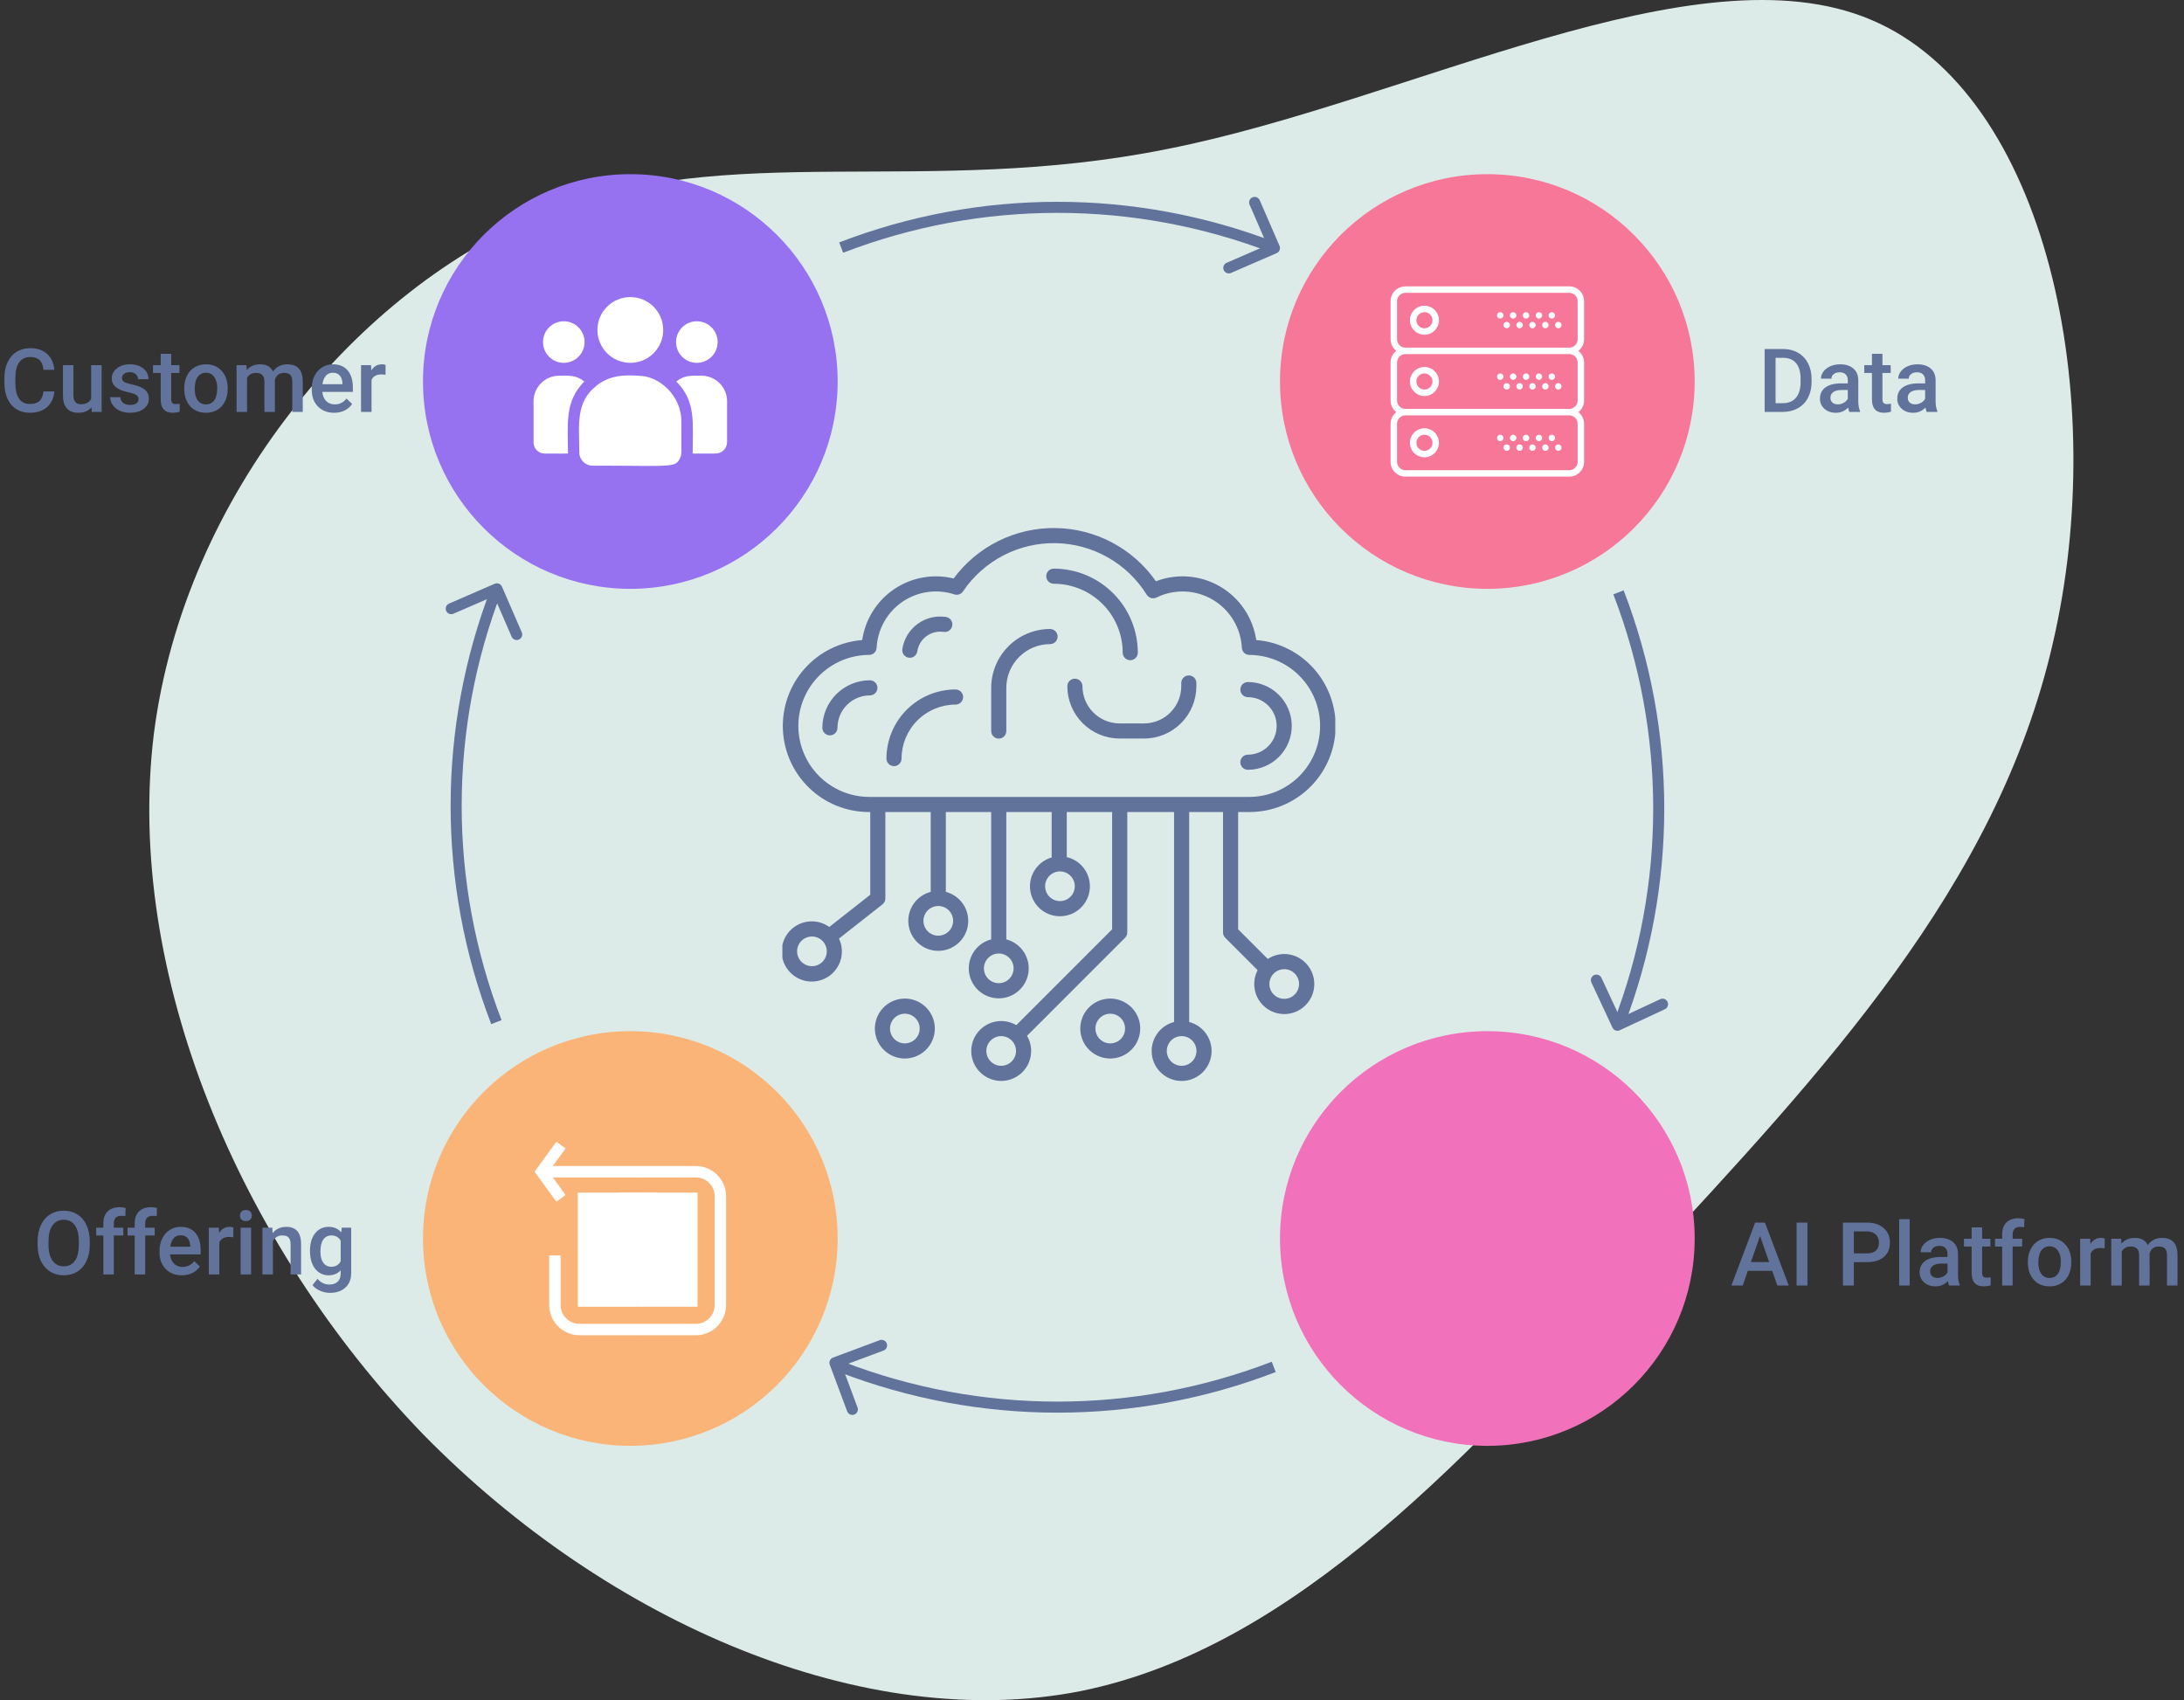 <svg width="790" height="615" viewBox="0 0 790 615" fill="none" xmlns="http://www.w3.org/2000/svg">
<rect x="0" y="0" width="790" height="615" fill="#333333" stroke="none"/>
<path d="M676.812 7.16C740.657 34.065 763.219 143.714 742.577 232.55C722.415 320.879 659.05 387.887 595.685 456.418C532.32 525.456 468.955 596.018 390.709 611.754C312.943 626.983 220.296 587.388 153.09 518.857C86.365 449.818 45.082 351.845 55.642 265.547C66.683 178.741 130.048 104.118 196.774 77.214C263.979 50.309 334.545 71.63 422.392 53.862C509.759 36.603 613.447 -19.745 676.812 7.16Z" fill="#DDEBE8"/>
<circle cx="228" cy="138" r="75" fill="#9672F0"/>
<circle cx="538" cy="138" r="75" fill="#F77798"/>
<circle cx="538" cy="448" r="75" fill="#F172BB"/>
<circle cx="228" cy="448" r="75" fill="#FAB477"/>
<path d="M585.442 214.265C604.863 264.644 604.852 320.445 585.411 370.816" stroke="#61729B" stroke-width="4"/>
<path d="M460.735 494.442C410.356 513.863 354.555 513.852 304.184 494.411" stroke="#61729B" stroke-width="4"/>
<path d="M583.253 371.699C583.72 372.7 584.91 373.133 585.911 372.666L602.225 365.059C603.226 364.592 603.659 363.402 603.192 362.401C602.725 361.4 601.535 360.967 600.534 361.434L586.033 368.195L579.271 353.695C578.805 352.693 577.615 352.26 576.614 352.727C575.613 353.194 575.179 354.384 575.646 355.385L583.253 371.699ZM583.871 368.29L583.187 370.169L586.945 371.537L587.629 369.658L583.871 368.29Z" fill="#61729B"/>
<path d="M301.321 491.078C300.286 491.464 299.761 492.616 300.147 493.651L306.439 510.515C306.825 511.55 307.977 512.076 309.012 511.69C310.047 511.304 310.572 510.152 310.186 509.117L304.593 494.127L319.584 488.534C320.619 488.148 321.145 486.996 320.759 485.961C320.373 484.926 319.221 484.4 318.186 484.786L301.321 491.078ZM304.67 491.963L302.851 491.133L301.19 494.771L303.009 495.602L304.67 491.963Z" fill="#61729B"/>
<path d="M179.558 369.735C160.137 319.356 160.148 263.555 179.589 213.184" stroke="#61729B" stroke-width="4"/>
<path d="M181.569 212.204C181.129 211.191 179.951 210.726 178.938 211.165L162.426 218.331C161.413 218.771 160.948 219.949 161.388 220.962C161.827 221.976 163.005 222.44 164.018 222.001L178.696 215.631L185.066 230.308C185.505 231.322 186.683 231.787 187.697 231.347C188.71 230.907 189.175 229.729 188.735 228.716L181.569 212.204ZM180.86 215.595L181.595 213.734L177.874 212.266L177.14 214.126L180.86 215.595Z" fill="#61729B"/>
<path d="M304.265 89.558C354.644 70.137 410.445 70.148 460.816 89.589" stroke="#61729B" stroke-width="4"/>
<path d="M461.795 91.569C462.808 91.129 463.273 89.951 462.834 88.938L455.668 72.426C455.228 71.413 454.05 70.948 453.037 71.388C452.023 71.827 451.559 73.005 451.998 74.019L458.368 88.696L443.691 95.066C442.677 95.505 442.213 96.683 442.652 97.697C443.092 98.71 444.27 99.175 445.283 98.735L461.795 91.569ZM458.404 90.86L460.265 91.595L461.733 87.874L459.873 87.14L458.404 90.86Z" fill="#61729B"/>
<path d="M515.25 110.583C512.355 110.583 510 112.939 510 115.833C510 118.728 512.355 121.083 515.25 121.083C518.144 121.083 520.5 118.728 520.5 115.833C520.5 112.939 518.144 110.583 515.25 110.583ZM515.25 118.75C513.642 118.75 512.333 117.442 512.333 115.833C512.333 114.225 513.642 112.917 515.25 112.917C516.858 112.917 518.167 114.225 518.167 115.833C518.167 117.442 516.858 118.75 515.25 118.75Z" fill="white"/>
<path d="M561.333 115.25C561.977 115.25 562.499 114.728 562.499 114.083C562.499 113.439 561.977 112.917 561.333 112.917C560.688 112.917 560.166 113.439 560.166 114.083C560.166 114.728 560.688 115.25 561.333 115.25Z" fill="white"/>
<path d="M556.667 115.25C557.311 115.25 557.833 114.728 557.833 114.083C557.833 113.439 557.311 112.917 556.667 112.917C556.022 112.917 555.5 113.439 555.5 114.083C555.5 114.728 556.022 115.25 556.667 115.25Z" fill="white"/>
<path d="M563.667 118.75C564.311 118.75 564.833 118.228 564.833 117.583C564.833 116.939 564.311 116.417 563.667 116.417C563.022 116.417 562.5 116.939 562.5 117.583C562.5 118.228 563.022 118.75 563.667 118.75Z" fill="white"/>
<path d="M559.001 118.75C559.645 118.75 560.167 118.228 560.167 117.583C560.167 116.939 559.645 116.417 559.001 116.417C558.356 116.417 557.834 116.939 557.834 117.583C557.834 118.228 558.356 118.75 559.001 118.75Z" fill="white"/>
<path d="M552.001 115.25C552.645 115.25 553.167 114.728 553.167 114.083C553.167 113.439 552.645 112.917 552.001 112.917C551.356 112.917 550.834 113.439 550.834 114.083C550.834 114.728 551.356 115.25 552.001 115.25Z" fill="white"/>
<path d="M554.333 118.75C554.977 118.75 555.499 118.228 555.499 117.583C555.499 116.939 554.977 116.417 554.333 116.417C553.688 116.417 553.166 116.939 553.166 117.583C553.166 118.228 553.688 118.75 554.333 118.75Z" fill="white"/>
<path d="M547.333 115.25C547.977 115.25 548.499 114.728 548.499 114.083C548.499 113.439 547.977 112.917 547.333 112.917C546.688 112.917 546.166 113.439 546.166 114.083C546.166 114.728 546.688 115.25 547.333 115.25Z" fill="white"/>
<path d="M549.667 118.75C550.311 118.75 550.833 118.228 550.833 117.583C550.833 116.939 550.311 116.417 549.667 116.417C549.022 116.417 548.5 116.939 548.5 117.583C548.5 118.228 549.022 118.75 549.667 118.75Z" fill="white"/>
<path d="M542.667 115.25C543.311 115.25 543.833 114.728 543.833 114.083C543.833 113.439 543.311 112.917 542.667 112.917C542.022 112.917 541.5 113.439 541.5 114.083C541.5 114.728 542.022 115.25 542.667 115.25Z" fill="white"/>
<path d="M545.001 118.75C545.645 118.75 546.167 118.228 546.167 117.583C546.167 116.939 545.645 116.417 545.001 116.417C544.356 116.417 543.834 116.939 543.834 117.583C543.834 118.228 544.356 118.75 545.001 118.75Z" fill="white"/>
<path d="M573 122.707V108.959C573 105.995 570.588 103.583 567.624 103.583H508.376C505.411 103.583 503 105.995 503 108.959V122.706C503 124.42 503.82 125.931 505.073 126.916C503.82 127.901 503 129.413 503 131.126V144.873C503 146.587 503.82 148.098 505.073 149.082C503.82 150.068 503 151.58 503 153.293V167.04C503 170.005 505.411 172.417 508.376 172.417H567.623C570.587 172.417 572.999 170.005 572.999 167.041V153.293C572.999 151.579 572.179 150.068 570.926 149.083C572.18 148.099 573 146.587 573 144.874V131.126C573 129.412 572.18 127.901 570.927 126.917C572.18 125.932 573 124.42 573 122.707ZM570.667 153.293V167.04C570.667 168.717 569.302 170.082 567.624 170.082H508.376C506.698 170.083 505.333 168.718 505.333 167.041V153.293C505.333 151.615 506.698 150.25 508.376 150.25H567.623C569.302 150.25 570.667 151.615 570.667 153.293ZM570.667 131.126V144.873C570.667 146.551 569.302 147.916 567.624 147.916H508.376C506.698 147.917 505.333 146.552 505.333 144.874V131.126C505.333 129.448 506.698 128.083 508.376 128.083H567.623C569.302 128.083 570.667 129.448 570.667 131.126ZM508.376 125.75C506.698 125.75 505.333 124.385 505.333 122.707V108.959C505.333 107.282 506.698 105.917 508.376 105.917H567.623C569.302 105.917 570.667 107.282 570.667 108.959V122.706C570.667 124.384 569.302 125.749 567.624 125.749H508.376V125.75Z" fill="white"/>
<path d="M515.25 143.25C518.144 143.25 520.5 140.894 520.5 138C520.5 135.105 518.144 132.75 515.25 132.75C512.355 132.75 510 135.105 510 138C510 140.894 512.355 143.25 515.25 143.25ZM515.25 135.083C516.858 135.083 518.167 136.391 518.167 138C518.167 139.609 516.858 140.917 515.25 140.917C513.642 140.917 512.333 139.609 512.333 138C512.333 136.391 513.642 135.083 515.25 135.083Z" fill="white"/>
<path d="M561.333 137.417C561.977 137.417 562.499 136.894 562.499 136.25C562.499 135.606 561.977 135.083 561.333 135.083C560.688 135.083 560.166 135.606 560.166 136.25C560.166 136.894 560.688 137.417 561.333 137.417Z" fill="white"/>
<path d="M556.667 137.417C557.311 137.417 557.833 136.894 557.833 136.25C557.833 135.606 557.311 135.083 556.667 135.083C556.022 135.083 555.5 135.606 555.5 136.25C555.5 136.894 556.022 137.417 556.667 137.417Z" fill="white"/>
<path d="M563.667 140.917C564.311 140.917 564.833 140.394 564.833 139.75C564.833 139.106 564.311 138.583 563.667 138.583C563.022 138.583 562.5 139.106 562.5 139.75C562.5 140.394 563.022 140.917 563.667 140.917Z" fill="white"/>
<path d="M559.001 140.917C559.645 140.917 560.167 140.394 560.167 139.75C560.167 139.106 559.645 138.583 559.001 138.583C558.356 138.583 557.834 139.106 557.834 139.75C557.834 140.394 558.356 140.917 559.001 140.917Z" fill="white"/>
<path d="M552.001 137.417C552.645 137.417 553.167 136.894 553.167 136.25C553.167 135.606 552.645 135.083 552.001 135.083C551.356 135.083 550.834 135.606 550.834 136.25C550.834 136.894 551.356 137.417 552.001 137.417Z" fill="white"/>
<path d="M554.333 140.917C554.977 140.917 555.499 140.394 555.499 139.75C555.499 139.106 554.977 138.583 554.333 138.583C553.688 138.583 553.166 139.106 553.166 139.75C553.166 140.394 553.688 140.917 554.333 140.917Z" fill="white"/>
<path d="M547.333 137.417C547.977 137.417 548.499 136.894 548.499 136.25C548.499 135.606 547.977 135.083 547.333 135.083C546.688 135.083 546.166 135.606 546.166 136.25C546.166 136.894 546.688 137.417 547.333 137.417Z" fill="white"/>
<path d="M549.667 140.917C550.311 140.917 550.833 140.394 550.833 139.75C550.833 139.106 550.311 138.583 549.667 138.583C549.022 138.583 548.5 139.106 548.5 139.75C548.5 140.394 549.022 140.917 549.667 140.917Z" fill="white"/>
<path d="M542.667 137.417C543.311 137.417 543.833 136.894 543.833 136.25C543.833 135.606 543.311 135.083 542.667 135.083C542.022 135.083 541.5 135.606 541.5 136.25C541.5 136.894 542.022 137.417 542.667 137.417Z" fill="white"/>
<path d="M545.001 140.917C545.645 140.917 546.167 140.394 546.167 139.75C546.167 139.106 545.645 138.583 545.001 138.583C544.356 138.583 543.834 139.106 543.834 139.75C543.834 140.394 544.356 140.917 545.001 140.917Z" fill="white"/>
<path d="M515.25 165.417C518.144 165.417 520.5 163.061 520.5 160.167C520.5 157.272 518.144 154.917 515.25 154.917C512.355 154.917 510 157.272 510 160.167C510 163.061 512.355 165.417 515.25 165.417ZM515.25 157.25C516.858 157.25 518.167 158.558 518.167 160.167C518.167 161.776 516.858 163.083 515.25 163.083C513.642 163.083 512.333 161.776 512.333 160.167C512.333 158.558 513.642 157.25 515.25 157.25Z" fill="white"/>
<path d="M561.333 159.583C561.977 159.583 562.499 159.061 562.499 158.417C562.499 157.772 561.977 157.25 561.333 157.25C560.688 157.25 560.166 157.772 560.166 158.417C560.166 159.061 560.688 159.583 561.333 159.583Z" fill="white"/>
<path d="M556.667 159.583C557.311 159.583 557.833 159.061 557.833 158.417C557.833 157.772 557.311 157.25 556.667 157.25C556.022 157.25 555.5 157.772 555.5 158.417C555.5 159.061 556.022 159.583 556.667 159.583Z" fill="white"/>
<path d="M563.667 163.083C564.311 163.083 564.833 162.561 564.833 161.917C564.833 161.272 564.311 160.75 563.667 160.75C563.022 160.75 562.5 161.272 562.5 161.917C562.5 162.561 563.022 163.083 563.667 163.083Z" fill="white"/>
<path d="M559.001 163.083C559.645 163.083 560.167 162.561 560.167 161.917C560.167 161.272 559.645 160.75 559.001 160.75C558.356 160.75 557.834 161.272 557.834 161.917C557.834 162.561 558.356 163.083 559.001 163.083Z" fill="white"/>
<path d="M552.001 159.583C552.645 159.583 553.167 159.061 553.167 158.417C553.167 157.772 552.645 157.25 552.001 157.25C551.356 157.25 550.834 157.772 550.834 158.417C550.834 159.061 551.356 159.583 552.001 159.583Z" fill="white"/>
<path d="M554.333 163.083C554.977 163.083 555.499 162.561 555.499 161.917C555.499 161.272 554.977 160.75 554.333 160.75C553.688 160.75 553.166 161.272 553.166 161.917C553.166 162.561 553.688 163.083 554.333 163.083Z" fill="white"/>
<path d="M547.333 159.583C547.977 159.583 548.499 159.061 548.499 158.417C548.499 157.772 547.977 157.25 547.333 157.25C546.688 157.25 546.166 157.772 546.166 158.417C546.166 159.061 546.688 159.583 547.333 159.583Z" fill="white"/>
<path d="M549.667 163.083C550.311 163.083 550.833 162.561 550.833 161.917C550.833 161.272 550.311 160.75 549.667 160.75C549.022 160.75 548.5 161.272 548.5 161.917C548.5 162.561 549.022 163.083 549.667 163.083Z" fill="white"/>
<path d="M542.667 159.583C543.311 159.583 543.833 159.061 543.833 158.417C543.833 157.772 543.311 157.25 542.667 157.25C542.022 157.25 541.5 157.772 541.5 158.417C541.5 159.061 542.022 159.583 542.667 159.583Z" fill="white"/>
<path d="M545.001 163.083C545.645 163.083 546.167 162.561 546.167 161.917C546.167 161.272 545.645 160.75 545.001 160.75C544.356 160.75 543.834 161.272 543.834 161.917C543.834 162.561 544.356 163.083 545.001 163.083Z" fill="white"/>
<g clip-path="url(#clip0)">
<path d="M252.318 431.41V472.682H230.65L228.834 453.815L230.65 431.41H252.318Z" fill="white"/>
<path d="M208.982 431.41H230.65V472.682H208.982V431.41Z" fill="white"/>
<path d="M230.65 431.41H237.873V447.919H230.65V431.41Z" fill="white"/>
<path d="M223.428 431.41H230.65V447.919H223.428V431.41Z" fill="white"/>
<path d="M213.109 456.173H225.491V460.3H213.109V456.173Z" fill="white"/>
<path d="M213.109 464.428H219.928V468.555H213.109V464.428Z" fill="white"/>
<path d="M262.637 432.717V472.063C262.637 478.094 257.732 483 251.7 483H230.652L229.488 480.955L230.652 478.873H251.7C255.455 478.873 258.51 475.817 258.51 472.063V432.717C258.51 428.963 255.455 425.907 251.7 425.907H230.652L229.488 423.844L230.652 421.78H251.7C257.732 421.78 262.637 426.686 262.637 432.717Z" fill="white"/>
<path d="M230.651 421.78V425.907H199.966L204.586 432.26L201.248 434.687L193.361 423.844L201.248 413L204.586 415.427L199.966 421.78H230.651Z" fill="white"/>
<path d="M209.601 478.873H230.65V483H209.601C203.57 483 198.664 478.094 198.664 472.063V454.11H202.791V472.063C202.791 475.817 205.847 478.873 209.601 478.873Z" fill="white"/>
</g>
<g clip-path="url(#clip1)">
<path d="M408.84 238.813C409.565 238.813 410.261 238.525 410.773 238.012C411.286 237.499 411.574 236.804 411.574 236.078C411.563 228.02 408.357 220.296 402.658 214.598C396.959 208.901 389.234 205.697 381.176 205.688C380.817 205.688 380.461 205.758 380.129 205.896C379.798 206.033 379.496 206.235 379.242 206.489C378.988 206.743 378.787 207.044 378.65 207.376C378.512 207.707 378.441 208.063 378.441 208.422C378.441 208.781 378.512 209.137 378.65 209.468C378.787 209.8 378.988 210.102 379.242 210.356C379.496 210.609 379.798 210.811 380.129 210.948C380.461 211.086 380.817 211.156 381.176 211.156C387.784 211.164 394.12 213.792 398.793 218.464C403.467 223.136 406.096 229.472 406.105 236.08C406.106 236.805 406.394 237.5 406.907 238.012C407.42 238.525 408.115 238.813 408.84 238.813Z" fill="#61729B"/>
<path d="M467.262 262.582C467.257 258.375 465.583 254.341 462.608 251.366C459.633 248.391 455.6 246.718 451.393 246.713C450.668 246.713 449.972 247.001 449.459 247.514C448.947 248.027 448.659 248.722 448.659 249.447C448.659 250.173 448.947 250.868 449.459 251.381C449.972 251.894 450.668 252.182 451.393 252.182C454.151 252.182 456.797 253.278 458.747 255.228C460.698 257.179 461.794 259.824 461.794 262.583C461.794 265.341 460.698 267.987 458.747 269.937C456.797 271.888 454.151 272.983 451.393 272.983C450.668 272.983 449.972 273.271 449.459 273.784C448.947 274.297 448.659 274.993 448.659 275.718C448.659 276.443 448.947 277.138 449.459 277.651C449.972 278.164 450.668 278.452 451.393 278.452C455.6 278.447 459.634 276.773 462.609 273.798C465.584 270.823 467.257 266.789 467.262 262.582Z" fill="#61729B"/>
<path d="M427.287 247.058L427.287 248.23C427.283 251.796 425.865 255.216 423.343 257.737C420.821 260.259 417.402 261.678 413.836 261.681L404.996 261.681C401.43 261.678 398.011 260.259 395.489 257.737C392.967 255.216 391.549 251.796 391.545 248.23C391.545 247.505 391.257 246.809 390.744 246.296C390.231 245.783 389.536 245.495 388.811 245.495C388.085 245.495 387.39 245.783 386.877 246.296C386.364 246.809 386.076 247.505 386.076 248.23C386.082 253.246 388.077 258.055 391.624 261.602C395.171 265.149 399.98 267.144 404.996 267.15L413.836 267.15C418.852 267.144 423.661 265.149 427.208 261.602C430.755 258.055 432.75 253.246 432.756 248.23L432.756 247.058C432.756 246.333 432.468 245.637 431.955 245.124C431.442 244.612 430.747 244.324 430.021 244.324C429.296 244.324 428.601 244.612 428.088 245.124C427.575 245.637 427.287 246.333 427.287 247.058Z" fill="#61729B"/>
<path d="M358.537 264.437C358.537 265.163 358.825 265.858 359.338 266.371C359.851 266.884 360.546 267.172 361.271 267.172C361.997 267.172 362.692 266.884 363.205 266.371C363.718 265.858 364.006 265.163 364.006 264.437L364.006 248.812C364.01 244.618 365.679 240.597 368.645 237.631C371.61 234.665 375.632 232.997 379.826 232.992C380.551 232.992 381.247 232.704 381.76 232.191C382.272 231.679 382.561 230.983 382.561 230.258C382.561 229.533 382.272 228.837 381.76 228.324C381.247 227.812 380.551 227.523 379.826 227.523C374.182 227.53 368.771 229.775 364.78 233.766C360.789 237.757 358.544 243.168 358.537 248.812L358.537 264.437Z" fill="#61729B"/>
<path d="M326.115 274.398C326.121 269.22 328.181 264.256 331.842 260.594C335.504 256.933 340.468 254.873 345.646 254.867C346.372 254.867 347.067 254.579 347.58 254.066C348.093 253.554 348.381 252.858 348.381 252.133C348.381 251.408 348.093 250.712 347.58 250.199C347.067 249.687 346.372 249.398 345.646 249.398C339.018 249.406 332.664 252.042 327.977 256.729C323.29 261.416 320.654 267.77 320.646 274.398C320.646 275.124 320.935 275.819 321.447 276.332C321.96 276.845 322.656 277.133 323.381 277.133C324.106 277.133 324.802 276.845 325.314 276.332C325.827 275.819 326.115 275.124 326.115 274.398Z" fill="#61729B"/>
<path d="M331.808 235.602C332.139 233.41 333.325 231.439 335.107 230.121C336.889 228.803 339.121 228.245 341.313 228.571C341.67 228.629 342.036 228.616 342.388 228.532C342.74 228.448 343.072 228.295 343.365 228.081C343.657 227.868 343.905 227.599 344.092 227.289C344.28 226.979 344.404 226.636 344.458 226.277C344.512 225.919 344.494 225.554 344.405 225.203C344.317 224.852 344.159 224.522 343.942 224.232C343.725 223.942 343.452 223.699 343.14 223.515C342.828 223.331 342.483 223.212 342.124 223.163C338.497 222.624 334.805 223.546 331.857 225.727C328.909 227.907 326.946 231.167 326.399 234.792C326.379 234.927 326.369 235.064 326.369 235.2C326.369 235.891 326.63 236.555 327.1 237.061C327.57 237.567 328.214 237.876 328.902 237.927C329.591 237.978 330.273 237.766 330.812 237.335C331.351 236.904 331.707 236.285 331.808 235.602Z" fill="#61729B"/>
<path d="M302.932 263.266C302.935 260.159 304.171 257.18 306.368 254.983C308.565 252.786 311.543 251.55 314.65 251.547C315.376 251.547 316.071 251.259 316.584 250.746C317.097 250.233 317.385 249.538 317.385 248.812C317.385 248.087 317.097 247.392 316.584 246.879C316.071 246.366 315.376 246.078 314.65 246.078C310.094 246.083 305.725 247.896 302.502 251.118C299.28 254.34 297.468 258.709 297.463 263.266C297.463 263.991 297.751 264.686 298.264 265.199C298.777 265.712 299.472 266 300.197 266C300.922 266 301.618 265.712 302.131 265.199C302.644 264.686 302.932 263.991 302.932 263.266Z" fill="#61729B"/>
<path d="M372.991 380.16C372.989 378.236 372.471 376.347 371.491 374.691L406.96 339.222C407.473 338.71 407.761 338.015 407.761 337.289L407.761 293.735L424.683 293.735L424.683 369.683C422.132 370.348 419.911 371.92 418.435 374.105C416.959 376.289 416.33 378.937 416.665 381.552C417 384.167 418.277 386.57 420.256 388.312C422.235 390.053 424.781 391.014 427.418 391.014C430.054 391.014 432.6 390.053 434.579 388.312C436.558 386.57 437.835 384.167 438.17 381.552C438.506 378.937 437.876 376.289 436.4 374.105C434.925 371.92 432.703 370.348 430.152 369.683L430.152 293.735L442.391 293.735L442.391 337.289C442.392 338.015 442.68 338.71 443.193 339.222L454.911 350.941C453.692 353.284 453.368 355.991 454 358.556C454.633 361.121 456.178 363.367 458.347 364.874C460.517 366.382 463.161 367.047 465.785 366.746C468.409 366.444 470.834 365.197 472.604 363.237C474.375 361.277 475.371 358.738 475.405 356.097C475.44 353.456 474.51 350.893 472.791 348.887C471.072 346.882 468.681 345.571 466.066 345.202C463.45 344.832 460.789 345.428 458.582 346.879L447.86 336.157L447.86 293.735L451.994 293.735C460.044 293.729 467.778 290.608 473.577 285.025C479.377 279.443 482.79 271.832 483.102 263.789C483.413 255.745 480.6 247.894 475.251 241.879C469.901 235.864 462.432 232.153 454.407 231.524C453.466 225.121 450.254 219.271 445.358 215.04C440.461 210.809 434.206 208.48 427.735 208.479C424.448 208.476 421.19 209.082 418.124 210.266C414.03 204.405 408.6 199.601 402.283 196.252C395.966 192.903 388.942 191.105 381.793 191.006C374.644 190.907 367.574 192.51 361.166 195.682C354.759 198.855 349.198 203.506 344.943 209.252C341.297 208.359 337.505 208.238 333.81 208.897C330.115 209.555 326.599 210.979 323.486 213.076C320.373 215.173 317.733 217.897 315.734 221.074C313.735 224.251 312.423 227.81 311.88 231.524C303.855 232.153 296.385 235.864 291.036 241.879C285.687 247.894 282.873 255.747 283.186 263.79C283.498 271.834 286.912 279.445 292.711 285.027C298.511 290.609 306.246 293.73 314.296 293.735L314.783 293.735L314.783 323.657L299.974 335.31C297.819 333.769 295.177 333.066 292.541 333.333C289.905 333.601 287.457 334.82 285.656 336.762C283.854 338.704 282.823 341.237 282.754 343.885C282.686 346.533 283.585 349.116 285.283 351.149C286.982 353.181 289.363 354.526 291.982 354.929C294.6 355.332 297.275 354.767 299.507 353.34C301.739 351.912 303.373 349.72 304.105 347.174C304.837 344.628 304.615 341.903 303.482 339.508L319.208 327.133C319.534 326.877 319.796 326.551 319.977 326.179C320.158 325.807 320.252 325.399 320.252 324.985L320.252 293.735L336.658 293.735L336.658 322.613C334.107 323.278 331.886 324.85 330.41 327.034C328.934 329.219 328.305 331.866 328.64 334.481C328.975 337.096 330.252 339.5 332.231 341.241C334.21 342.983 336.756 343.944 339.393 343.944C342.029 343.944 344.575 342.983 346.554 341.241C348.534 339.5 349.81 337.096 350.145 334.481C350.481 331.866 349.851 329.219 348.376 327.034C346.9 324.85 344.678 323.278 342.127 322.613L342.127 293.735L358.533 293.735L358.533 339.799C355.982 340.464 353.761 342.036 352.285 344.22C350.809 346.405 350.18 349.052 350.515 351.667C350.85 354.282 352.127 356.686 354.106 358.427C356.085 360.169 358.631 361.13 361.268 361.13C363.904 361.13 366.45 360.169 368.429 358.427C370.409 356.686 371.685 354.282 372.02 351.667C372.356 349.052 371.726 346.405 370.251 344.22C368.775 342.036 366.553 340.464 364.002 339.799L364.002 293.735L380.408 293.735L380.408 310.171C377.874 310.898 375.692 312.525 374.27 314.745C372.848 316.966 372.284 319.628 372.683 322.234C373.083 324.841 374.418 327.212 376.44 328.905C378.462 330.598 381.031 331.496 383.667 331.431C386.303 331.366 388.825 330.343 390.761 328.553C392.697 326.763 393.914 324.329 394.185 321.706C394.456 319.083 393.762 316.452 392.233 314.304C390.704 312.156 388.444 310.639 385.877 310.036L385.877 293.735L402.283 293.735L402.283 336.157L367.621 370.821C365.56 369.616 363.159 369.127 360.791 369.428C358.424 369.729 356.222 370.803 354.528 372.485C352.834 374.166 351.743 376.36 351.424 378.726C351.105 381.091 351.577 383.496 352.766 385.565C353.955 387.635 355.794 389.254 357.998 390.17C360.202 391.087 362.647 391.25 364.953 390.633C367.259 390.017 369.297 388.656 370.749 386.763C372.202 384.869 372.989 382.548 372.986 380.161L372.991 380.16ZM432.79 380.16C432.79 381.222 432.475 382.261 431.885 383.145C431.295 384.028 430.456 384.717 429.475 385.124C428.493 385.531 427.413 385.637 426.371 385.43C425.329 385.223 424.371 384.712 423.62 383.96C422.868 383.209 422.357 382.252 422.149 381.21C421.942 380.168 422.048 379.088 422.455 378.106C422.861 377.124 423.55 376.285 424.433 375.695C425.317 375.105 426.355 374.789 427.418 374.789C428.842 374.791 430.207 375.357 431.214 376.364C432.221 377.37 432.788 378.736 432.79 380.16ZM469.901 355.941C469.901 357.003 469.586 358.041 468.995 358.925C468.405 359.808 467.567 360.496 466.585 360.903C465.604 361.309 464.524 361.415 463.483 361.208C462.441 361.001 461.484 360.489 460.733 359.738C459.982 358.987 459.47 358.03 459.263 356.989C459.056 355.947 459.162 354.867 459.569 353.886C459.975 352.905 460.664 352.066 461.547 351.476C462.43 350.886 463.468 350.571 464.53 350.571C465.954 350.572 467.319 351.139 468.326 352.145C469.333 353.152 469.899 354.517 469.901 355.941ZM293.694 349.496C292.632 349.496 291.594 349.181 290.711 348.591C289.828 348.001 289.139 347.162 288.733 346.181C288.326 345.199 288.22 344.119 288.427 343.078C288.634 342.036 289.146 341.079 289.897 340.328C290.648 339.577 291.605 339.066 292.647 338.858C293.688 338.651 294.768 338.757 295.749 339.164C296.731 339.57 297.569 340.259 298.16 341.142C298.75 342.025 299.065 343.063 299.065 344.125C299.063 345.549 298.497 346.914 297.49 347.921C296.483 348.928 295.118 349.494 293.694 349.496ZM344.768 333.089C344.768 334.152 344.453 335.191 343.863 336.075C343.273 336.958 342.434 337.647 341.452 338.054C340.471 338.46 339.39 338.567 338.348 338.36C337.306 338.153 336.349 337.641 335.597 336.89C334.846 336.138 334.334 335.181 334.127 334.139C333.92 333.096 334.026 332.016 334.433 331.035C334.84 330.053 335.529 329.214 336.412 328.624C337.296 328.034 338.335 327.719 339.397 327.719C340.821 327.721 342.186 328.287 343.193 329.294C344.2 330.301 344.766 331.666 344.768 333.089ZM366.643 350.277C366.643 351.34 366.328 352.378 365.738 353.262C365.148 354.146 364.309 354.834 363.327 355.241C362.346 355.648 361.265 355.754 360.223 355.547C359.181 355.34 358.224 354.828 357.472 354.077C356.721 353.326 356.209 352.368 356.002 351.326C355.795 350.284 355.901 349.204 356.308 348.222C356.715 347.24 357.404 346.401 358.287 345.811C359.171 345.221 360.21 344.906 361.272 344.907C362.696 344.908 364.061 345.475 365.068 346.481C366.075 347.488 366.641 348.853 366.643 350.277ZM388.782 320.58C388.782 321.643 388.467 322.681 387.877 323.565C387.287 324.449 386.448 325.137 385.467 325.544C384.485 325.951 383.405 326.058 382.363 325.851C381.321 325.643 380.363 325.132 379.612 324.381C378.861 323.63 378.349 322.672 378.141 321.63C377.934 320.588 378.04 319.508 378.447 318.526C378.853 317.545 379.542 316.706 380.425 316.115C381.309 315.525 382.347 315.21 383.41 315.21C384.834 315.211 386.199 315.777 387.206 316.784C388.214 317.791 388.78 319.156 388.782 320.58ZM314.299 288.266C307.522 288.222 301.036 285.501 296.257 280.695C291.477 275.89 288.79 269.39 288.782 262.613C288.774 255.835 291.445 249.329 296.214 244.512C300.982 239.696 307.461 236.959 314.238 236.899C314.282 236.899 314.329 236.899 314.365 236.899C315.065 236.899 315.738 236.631 316.247 236.149C316.755 235.667 317.059 235.009 317.096 234.31C317.266 231.015 318.193 227.804 319.805 224.925C321.417 222.046 323.67 219.578 326.39 217.711C329.11 215.844 332.224 214.629 335.49 214.16C338.755 213.691 342.085 213.981 345.221 215.007C345.786 215.191 346.395 215.186 346.956 214.993C347.518 214.8 348.001 214.429 348.333 213.936C352.027 208.457 357.032 203.989 362.893 200.938C368.755 197.888 375.286 196.352 381.893 196.471C388.5 196.59 394.972 198.36 400.72 201.619C406.467 204.879 411.309 209.524 414.802 215.133C415.16 215.707 415.718 216.128 416.368 216.314C417.019 216.501 417.715 216.44 418.322 216.143C421.51 214.578 425.037 213.83 428.585 213.964C432.134 214.098 435.594 215.112 438.654 216.913C441.715 218.714 444.28 221.246 446.121 224.283C447.961 227.32 449.019 230.766 449.199 234.313C449.236 235.012 449.54 235.67 450.048 236.152C450.556 236.634 451.23 236.902 451.93 236.902C451.965 236.902 452.01 236.902 452.055 236.902C458.833 236.962 465.311 239.699 470.08 244.515C474.848 249.331 477.52 255.837 477.512 262.615C477.504 269.393 474.818 275.892 470.038 280.698C465.258 285.503 458.773 288.225 451.996 288.269L314.299 288.266ZM356.779 380.16C356.779 379.097 357.094 378.059 357.684 377.175C358.274 376.292 359.114 375.603 360.095 375.197C361.077 374.79 362.157 374.684 363.199 374.891C364.241 375.099 365.198 375.61 365.95 376.362C366.701 377.113 367.212 378.071 367.419 379.113C367.626 380.155 367.52 381.235 367.113 382.217C366.706 383.198 366.017 384.037 365.134 384.627C364.25 385.217 363.212 385.532 362.149 385.532C360.725 385.53 359.36 384.963 358.354 383.956C357.347 382.949 356.781 381.584 356.78 380.16L356.779 380.16Z" fill="#61729B"/>
<path d="M412.443 372.055C412.444 369.91 411.808 367.814 410.617 366.031C409.426 364.249 407.733 362.859 405.752 362.038C403.772 361.217 401.592 361.002 399.489 361.421C397.386 361.839 395.454 362.871 393.938 364.387C392.422 365.903 391.389 367.835 390.971 369.938C390.552 372.04 390.767 374.22 391.587 376.201C392.408 378.182 393.797 379.875 395.58 381.067C397.363 382.258 399.459 382.894 401.603 382.894C404.477 382.89 407.232 381.747 409.264 379.715C411.296 377.683 412.44 374.928 412.443 372.055ZM396.232 372.055C396.232 370.992 396.547 369.953 397.137 369.07C397.727 368.186 398.566 367.497 399.548 367.09C400.529 366.684 401.61 366.577 402.652 366.784C403.694 366.992 404.651 367.503 405.403 368.255C406.154 369.006 406.666 369.963 406.873 371.005C407.08 372.048 406.974 373.128 406.567 374.109C406.16 375.091 405.471 375.93 404.588 376.52C403.704 377.11 402.665 377.425 401.603 377.425C400.179 377.423 398.814 376.857 397.807 375.85C396.8 374.843 396.234 373.478 396.232 372.055Z" fill="#61729B"/>
<path d="M338.145 372.055C338.145 369.91 337.509 367.814 336.318 366.031C335.127 364.249 333.434 362.859 331.454 362.038C329.473 361.217 327.293 361.002 325.19 361.421C323.087 361.839 321.155 362.871 319.639 364.387C318.123 365.903 317.09 367.835 316.672 369.938C316.253 372.04 316.468 374.22 317.288 376.201C318.109 378.182 319.498 379.875 321.281 381.067C323.064 382.258 325.16 382.894 327.304 382.894C330.178 382.89 332.933 381.747 334.965 379.715C336.997 377.683 338.141 374.928 338.145 372.055ZM321.934 372.055C321.933 370.992 322.248 369.953 322.838 369.07C323.428 368.186 324.267 367.497 325.249 367.091C326.23 366.684 327.31 366.577 328.353 366.784C329.395 366.991 330.352 367.503 331.103 368.254C331.855 369.005 332.367 369.962 332.574 371.004C332.781 372.047 332.675 373.127 332.269 374.108C331.862 375.09 331.174 375.929 330.29 376.519C329.407 377.11 328.368 377.425 327.305 377.425C325.881 377.424 324.516 376.858 323.509 375.851C322.502 374.844 321.935 373.479 321.934 372.055Z" fill="#61729B"/>
</g>
<g clip-path="url(#clip2)">
<path d="M228 131.25C234.569 131.25 239.895 125.925 239.895 119.356C239.895 112.787 234.569 107.461 228 107.461C221.431 107.461 216.105 112.787 216.105 119.356C216.105 125.925 221.431 131.25 228 131.25Z" fill="white"/>
<path d="M252.062 131.25C256.215 131.25 259.582 127.884 259.582 123.731C259.582 119.578 256.215 116.211 252.062 116.211C247.91 116.211 244.543 119.578 244.543 123.731C244.543 127.884 247.91 131.25 252.062 131.25Z" fill="white"/>
<path d="M203.938 131.25C208.09 131.25 211.457 127.884 211.457 123.731C211.457 119.578 208.09 116.211 203.938 116.211C199.785 116.211 196.418 119.578 196.418 123.731C196.418 127.884 199.785 131.25 203.938 131.25Z" fill="white"/>
<path d="M211.346 138.003C208.386 135.578 205.706 135.899 202.283 135.899C197.164 135.899 193 140.039 193 145.126V160.057C193 162.266 194.803 164.063 197.021 164.063C206.595 164.063 205.441 164.236 205.441 163.65C205.441 153.07 204.188 145.311 211.346 138.003Z" fill="white"/>
<path d="M231.255 135.953C225.278 135.455 220.082 135.959 215.6 139.658C208.1 145.666 209.543 153.755 209.543 163.65C209.543 166.268 211.673 168.438 214.331 168.438C243.19 168.438 244.338 169.369 246.05 165.579C246.611 164.297 246.457 164.705 246.457 152.444C246.457 142.706 238.025 135.953 231.255 135.953Z" fill="white"/>
<path d="M253.715 135.899C250.274 135.899 247.608 135.581 244.652 138.003C251.757 145.256 250.557 152.486 250.557 163.65C250.557 164.24 249.6 164.063 258.834 164.063C261.131 164.063 262.999 162.202 262.999 159.915V145.126C262.999 140.038 258.834 135.899 253.715 135.899Z" fill="white"/>
</g>
<path d="M638.312 149V126.25H645.031C647.042 126.25 648.823 126.698 650.375 127.594C651.938 128.49 653.146 129.76 654 131.406C654.854 133.052 655.281 134.938 655.281 137.062V138.203C655.281 140.359 654.849 142.255 653.984 143.891C653.13 145.526 651.906 146.786 650.312 147.672C648.729 148.557 646.911 149 644.859 149H638.312ZM642.266 129.438V145.844H644.844C646.917 145.844 648.505 145.198 649.609 143.906C650.724 142.604 651.292 140.74 651.312 138.312V137.047C651.312 134.578 650.776 132.693 649.703 131.391C648.63 130.089 647.073 129.438 645.031 129.438H642.266ZM668.953 149C668.786 148.677 668.641 148.151 668.516 147.422C667.307 148.682 665.828 149.312 664.078 149.312C662.38 149.312 660.995 148.828 659.922 147.859C658.849 146.891 658.312 145.693 658.312 144.266C658.312 142.464 658.979 141.083 660.312 140.125C661.656 139.156 663.573 138.672 666.062 138.672H668.391V137.562C668.391 136.688 668.146 135.99 667.656 135.469C667.167 134.938 666.422 134.672 665.422 134.672C664.557 134.672 663.849 134.891 663.297 135.328C662.745 135.755 662.469 136.302 662.469 136.969H658.672C658.672 136.042 658.979 135.177 659.594 134.375C660.208 133.562 661.042 132.927 662.094 132.469C663.156 132.01 664.339 131.781 665.641 131.781C667.62 131.781 669.198 132.281 670.375 133.281C671.552 134.271 672.156 135.667 672.188 137.469V145.094C672.188 146.615 672.401 147.828 672.828 148.734V149H668.953ZM664.781 146.266C665.531 146.266 666.234 146.083 666.891 145.719C667.557 145.354 668.057 144.865 668.391 144.25V141.062H666.344C664.938 141.062 663.88 141.307 663.172 141.797C662.464 142.286 662.109 142.979 662.109 143.875C662.109 144.604 662.349 145.188 662.828 145.625C663.318 146.052 663.969 146.266 664.781 146.266ZM680.922 127.984V132.094H683.906V134.906H680.922V144.344C680.922 144.99 681.047 145.458 681.297 145.75C681.557 146.031 682.016 146.172 682.672 146.172C683.109 146.172 683.552 146.12 684 146.016V148.953C683.135 149.193 682.302 149.312 681.5 149.312C678.583 149.312 677.125 147.703 677.125 144.484V134.906H674.344V132.094H677.125V127.984H680.922ZM696.922 149C696.755 148.677 696.609 148.151 696.484 147.422C695.276 148.682 693.797 149.312 692.047 149.312C690.349 149.312 688.964 148.828 687.891 147.859C686.818 146.891 686.281 145.693 686.281 144.266C686.281 142.464 686.948 141.083 688.281 140.125C689.625 139.156 691.542 138.672 694.031 138.672H696.359V137.562C696.359 136.688 696.115 135.99 695.625 135.469C695.135 134.938 694.391 134.672 693.391 134.672C692.526 134.672 691.818 134.891 691.266 135.328C690.714 135.755 690.438 136.302 690.438 136.969H686.641C686.641 136.042 686.948 135.177 687.562 134.375C688.177 133.562 689.01 132.927 690.062 132.469C691.125 132.01 692.307 131.781 693.609 131.781C695.589 131.781 697.167 132.281 698.344 133.281C699.521 134.271 700.125 135.667 700.156 137.469V145.094C700.156 146.615 700.37 147.828 700.797 148.734V149H696.922ZM692.75 146.266C693.5 146.266 694.203 146.083 694.859 145.719C695.526 145.354 696.026 144.865 696.359 144.25V141.062H694.312C692.906 141.062 691.849 141.307 691.141 141.797C690.432 142.286 690.078 142.979 690.078 143.875C690.078 144.604 690.318 145.188 690.797 145.625C691.286 146.052 691.938 146.266 692.75 146.266Z" fill="#61729B"/>
<path d="M641.047 459.703H632.234L630.391 465H626.281L634.875 442.25H638.422L647.031 465H642.906L641.047 459.703ZM633.344 456.516H639.938L636.641 447.078L633.344 456.516ZM653.797 465H649.859V442.25H653.797V465ZM670.578 456.547V465H666.625V442.25H675.328C677.87 442.25 679.885 442.911 681.375 444.234C682.875 445.557 683.625 447.307 683.625 449.484C683.625 451.714 682.891 453.448 681.422 454.688C679.964 455.927 677.917 456.547 675.281 456.547H670.578ZM670.578 453.375H675.328C676.734 453.375 677.807 453.047 678.547 452.391C679.286 451.724 679.656 450.766 679.656 449.516C679.656 448.286 679.281 447.307 678.531 446.578C677.781 445.839 676.75 445.458 675.438 445.438H670.578V453.375ZM690.766 465H686.969V441H690.766V465ZM705.016 465C704.849 464.677 704.703 464.151 704.578 463.422C703.37 464.682 701.891 465.312 700.141 465.312C698.443 465.312 697.057 464.828 695.984 463.859C694.911 462.891 694.375 461.693 694.375 460.266C694.375 458.464 695.042 457.083 696.375 456.125C697.719 455.156 699.635 454.672 702.125 454.672H704.453V453.562C704.453 452.688 704.208 451.99 703.719 451.469C703.229 450.938 702.484 450.672 701.484 450.672C700.62 450.672 699.911 450.891 699.359 451.328C698.807 451.755 698.531 452.302 698.531 452.969H694.734C694.734 452.042 695.042 451.177 695.656 450.375C696.271 449.562 697.104 448.927 698.156 448.469C699.219 448.01 700.401 447.781 701.703 447.781C703.682 447.781 705.26 448.281 706.438 449.281C707.615 450.271 708.219 451.667 708.25 453.469V461.094C708.25 462.615 708.464 463.828 708.891 464.734V465H705.016ZM700.844 462.266C701.594 462.266 702.297 462.083 702.953 461.719C703.62 461.354 704.12 460.865 704.453 460.25V457.062H702.406C701 457.062 699.943 457.307 699.234 457.797C698.526 458.286 698.172 458.979 698.172 459.875C698.172 460.604 698.411 461.188 698.891 461.625C699.38 462.052 700.031 462.266 700.844 462.266ZM716.984 443.984V448.094H719.969V450.906H716.984V460.344C716.984 460.99 717.109 461.458 717.359 461.75C717.62 462.031 718.078 462.172 718.734 462.172C719.172 462.172 719.615 462.12 720.062 462.016V464.953C719.198 465.193 718.365 465.312 717.562 465.312C714.646 465.312 713.188 463.703 713.188 460.484V450.906H710.406V448.094H713.188V443.984H716.984ZM724.219 465V450.906H721.641V448.094H724.219V446.547C724.219 444.672 724.74 443.224 725.781 442.203C726.823 441.182 728.281 440.672 730.156 440.672C730.823 440.672 731.531 440.766 732.281 440.953L732.188 443.922C731.771 443.839 731.286 443.797 730.734 443.797C728.922 443.797 728.016 444.729 728.016 446.594V448.094H731.453V450.906H728.016V465H724.219ZM733.516 456.391C733.516 454.734 733.844 453.245 734.5 451.922C735.156 450.589 736.078 449.568 737.266 448.859C738.453 448.141 739.818 447.781 741.359 447.781C743.641 447.781 745.49 448.516 746.906 449.984C748.333 451.453 749.104 453.401 749.219 455.828L749.234 456.719C749.234 458.385 748.911 459.875 748.266 461.188C747.63 462.5 746.714 463.516 745.516 464.234C744.328 464.953 742.953 465.312 741.391 465.312C739.005 465.312 737.094 464.521 735.656 462.938C734.229 461.344 733.516 459.224 733.516 456.578V456.391ZM737.312 456.719C737.312 458.458 737.672 459.823 738.391 460.812C739.109 461.792 740.109 462.281 741.391 462.281C742.672 462.281 743.667 461.781 744.375 460.781C745.094 459.781 745.453 458.318 745.453 456.391C745.453 454.682 745.083 453.328 744.344 452.328C743.615 451.328 742.62 450.828 741.359 450.828C740.12 450.828 739.135 451.323 738.406 452.312C737.677 453.292 737.312 454.76 737.312 456.719ZM761.297 451.562C760.797 451.479 760.281 451.438 759.75 451.438C758.01 451.438 756.839 452.104 756.234 453.438V465H752.438V448.094H756.062L756.156 449.984C757.073 448.516 758.344 447.781 759.969 447.781C760.51 447.781 760.958 447.854 761.312 448L761.297 451.562ZM767.266 448.094L767.375 449.859C768.562 448.474 770.188 447.781 772.25 447.781C774.51 447.781 776.057 448.646 776.891 450.375C778.12 448.646 779.849 447.781 782.078 447.781C783.943 447.781 785.328 448.297 786.234 449.328C787.151 450.359 787.62 451.88 787.641 453.891V465H783.844V454C783.844 452.927 783.609 452.141 783.141 451.641C782.672 451.141 781.896 450.891 780.812 450.891C779.948 450.891 779.24 451.125 778.688 451.594C778.146 452.052 777.766 452.656 777.547 453.406L777.562 465H773.766V453.875C773.714 451.885 772.698 450.891 770.719 450.891C769.198 450.891 768.12 451.51 767.484 452.75V465H763.688V448.094H767.266Z" fill="#61729B"/>
<path d="M32.469 450.219C32.469 452.448 32.083 454.406 31.312 456.094C30.542 457.771 29.438 459.062 28 459.969C26.573 460.865 24.927 461.312 23.062 461.312C21.219 461.312 19.573 460.865 18.125 459.969C16.688 459.062 15.573 457.776 14.781 456.109C14 454.443 13.604 452.521 13.594 450.344V449.062C13.594 446.844 13.984 444.885 14.766 443.188C15.557 441.49 16.667 440.193 18.094 439.297C19.531 438.391 21.177 437.938 23.031 437.938C24.885 437.938 26.526 438.385 27.953 439.281C29.391 440.167 30.5 441.448 31.281 443.125C32.062 444.792 32.458 446.734 32.469 448.953V450.219ZM28.516 449.031C28.516 446.51 28.037 444.578 27.078 443.234C26.13 441.891 24.781 441.219 23.031 441.219C21.323 441.219 19.984 441.891 19.016 443.234C18.057 444.568 17.568 446.458 17.547 448.906V450.219C17.547 452.719 18.031 454.651 19 456.016C19.979 457.38 21.333 458.062 23.062 458.062C24.812 458.062 26.156 457.396 27.094 456.062C28.042 454.729 28.516 452.781 28.516 450.219V449.031ZM37.375 461V446.906H34.797V444.094H37.375V442.547C37.375 440.672 37.896 439.224 38.938 438.203C39.979 437.182 41.438 436.672 43.312 436.672C43.979 436.672 44.688 436.766 45.438 436.953L45.344 439.922C44.927 439.839 44.443 439.797 43.891 439.797C42.078 439.797 41.172 440.729 41.172 442.594V444.094H44.609V446.906H41.172V461H37.375ZM48.719 461V446.906H46.141V444.094H48.719V442.547C48.719 440.672 49.24 439.224 50.281 438.203C51.323 437.182 52.781 436.672 54.656 436.672C55.323 436.672 56.031 436.766 56.781 436.953L56.688 439.922C56.271 439.839 55.786 439.797 55.234 439.797C53.422 439.797 52.516 440.729 52.516 442.594V444.094H55.953V446.906H52.516V461H48.719ZM65.797 461.312C63.391 461.312 61.438 460.557 59.938 459.047C58.448 457.526 57.703 455.505 57.703 452.984V452.516C57.703 450.828 58.026 449.323 58.672 448C59.328 446.667 60.245 445.63 61.422 444.891C62.599 444.151 63.911 443.781 65.359 443.781C67.662 443.781 69.438 444.516 70.688 445.984C71.948 447.453 72.578 449.531 72.578 452.219V453.75H61.531C61.646 455.146 62.109 456.25 62.922 457.062C63.745 457.875 64.776 458.281 66.016 458.281C67.755 458.281 69.172 457.578 70.266 456.172L72.312 458.125C71.635 459.135 70.729 459.922 69.594 460.484C68.469 461.036 67.203 461.312 65.797 461.312ZM65.344 446.828C64.302 446.828 63.458 447.193 62.812 447.922C62.177 448.651 61.771 449.667 61.594 450.969H68.828V450.688C68.745 449.417 68.406 448.458 67.812 447.812C67.219 447.156 66.396 446.828 65.344 446.828ZM84.391 447.562C83.891 447.479 83.375 447.438 82.844 447.438C81.104 447.438 79.932 448.104 79.328 449.438V461H75.531V444.094H79.156L79.25 445.984C80.167 444.516 81.438 443.781 83.062 443.781C83.604 443.781 84.052 443.854 84.406 444L84.391 447.562ZM90.828 461H87.031V444.094H90.828V461ZM86.797 439.703C86.797 439.12 86.979 438.635 87.344 438.25C87.719 437.865 88.25 437.672 88.938 437.672C89.625 437.672 90.156 437.865 90.531 438.25C90.906 438.635 91.094 439.12 91.094 439.703C91.094 440.276 90.906 440.755 90.531 441.141C90.156 441.516 89.625 441.703 88.938 441.703C88.25 441.703 87.719 441.516 87.344 441.141C86.979 440.755 86.797 440.276 86.797 439.703ZM98.5 444.094L98.609 446.047C99.859 444.536 101.5 443.781 103.531 443.781C107.052 443.781 108.844 445.797 108.906 449.828V461H105.109V450.047C105.109 448.974 104.875 448.182 104.406 447.672C103.948 447.151 103.193 446.891 102.141 446.891C100.609 446.891 99.469 447.583 98.719 448.969V461H94.922V444.094H98.5ZM112.125 452.422C112.125 449.797 112.74 447.703 113.969 446.141C115.208 444.568 116.849 443.781 118.891 443.781C120.818 443.781 122.333 444.453 123.438 445.797L123.609 444.094H127.031V460.484C127.031 462.703 126.339 464.453 124.953 465.734C123.578 467.016 121.719 467.656 119.375 467.656C118.135 467.656 116.922 467.396 115.734 466.875C114.557 466.365 113.661 465.693 113.047 464.859L114.844 462.578C116.01 463.964 117.448 464.656 119.156 464.656C120.417 464.656 121.411 464.312 122.141 463.625C122.87 462.948 123.234 461.948 123.234 460.625V459.484C122.141 460.703 120.682 461.312 118.859 461.312C116.88 461.312 115.26 460.526 114 458.953C112.75 457.38 112.125 455.203 112.125 452.422ZM115.906 452.75C115.906 454.448 116.25 455.786 116.938 456.766C117.635 457.734 118.599 458.219 119.828 458.219C121.359 458.219 122.495 457.562 123.234 456.25V448.812C122.516 447.531 121.391 446.891 119.859 446.891C118.609 446.891 117.635 447.385 116.938 448.375C116.25 449.365 115.906 450.823 115.906 452.75Z" fill="#61729B"/>
<path d="M19.672 141.594C19.443 144.021 18.547 145.917 16.984 147.281C15.422 148.635 13.344 149.312 10.75 149.312C8.938 149.312 7.339 148.885 5.953 148.031C4.578 147.167 3.516 145.943 2.766 144.359C2.016 142.776 1.625 140.938 1.594 138.844V136.719C1.594 134.573 1.974 132.682 2.734 131.047C3.495 129.411 4.583 128.151 6 127.266C7.427 126.38 9.073 125.938 10.938 125.938C13.448 125.938 15.469 126.62 17 127.984C18.531 129.349 19.422 131.276 19.672 133.766H15.734C15.547 132.13 15.068 130.953 14.297 130.234C13.537 129.505 12.417 129.141 10.938 129.141C9.219 129.141 7.896 129.771 6.969 131.031C6.052 132.281 5.583 134.12 5.562 136.547V138.562C5.562 141.021 6 142.896 6.875 144.188C7.76 145.479 9.052 146.125 10.75 146.125C12.302 146.125 13.469 145.776 14.25 145.078C15.031 144.38 15.526 143.219 15.734 141.594H19.672ZM33.094 147.344C31.979 148.656 30.396 149.312 28.344 149.312C26.51 149.312 25.12 148.776 24.172 147.703C23.234 146.63 22.766 145.078 22.766 143.047V132.094H26.562V143C26.562 145.146 27.453 146.219 29.234 146.219C31.078 146.219 32.323 145.557 32.969 144.234V132.094H36.766V149H33.188L33.094 147.344ZM50.109 144.406C50.109 143.729 49.828 143.214 49.266 142.859C48.714 142.505 47.792 142.193 46.5 141.922C45.208 141.651 44.13 141.307 43.266 140.891C41.37 139.974 40.422 138.646 40.422 136.906C40.422 135.448 41.036 134.229 42.266 133.25C43.495 132.271 45.057 131.781 46.953 131.781C48.974 131.781 50.604 132.281 51.844 133.281C53.094 134.281 53.719 135.578 53.719 137.172H49.922C49.922 136.443 49.651 135.839 49.109 135.359C48.568 134.87 47.849 134.625 46.953 134.625C46.12 134.625 45.438 134.818 44.906 135.203C44.385 135.589 44.125 136.104 44.125 136.75C44.125 137.333 44.37 137.786 44.859 138.109C45.349 138.432 46.339 138.76 47.828 139.094C49.318 139.417 50.484 139.807 51.328 140.266C52.182 140.714 52.812 141.255 53.219 141.891C53.635 142.526 53.844 143.297 53.844 144.203C53.844 145.724 53.214 146.958 51.953 147.906C50.693 148.844 49.042 149.312 47 149.312C45.615 149.312 44.38 149.062 43.297 148.562C42.214 148.062 41.37 147.375 40.766 146.5C40.161 145.625 39.859 144.682 39.859 143.672H43.547C43.599 144.568 43.938 145.26 44.562 145.75C45.188 146.229 46.016 146.469 47.047 146.469C48.047 146.469 48.807 146.281 49.328 145.906C49.849 145.521 50.109 145.021 50.109 144.406ZM61.922 127.984V132.094H64.906V134.906H61.922V144.344C61.922 144.99 62.047 145.458 62.297 145.75C62.557 146.031 63.016 146.172 63.672 146.172C64.109 146.172 64.552 146.12 65 146.016V148.953C64.135 149.193 63.302 149.312 62.5 149.312C59.583 149.312 58.125 147.703 58.125 144.484V134.906H55.344V132.094H58.125V127.984H61.922ZM66.641 140.391C66.641 138.734 66.969 137.245 67.625 135.922C68.281 134.589 69.203 133.568 70.391 132.859C71.578 132.141 72.943 131.781 74.484 131.781C76.766 131.781 78.615 132.516 80.031 133.984C81.458 135.453 82.229 137.401 82.344 139.828L82.359 140.719C82.359 142.385 82.037 143.875 81.391 145.188C80.755 146.5 79.838 147.516 78.641 148.234C77.453 148.953 76.078 149.312 74.516 149.312C72.13 149.312 70.219 148.521 68.781 146.938C67.354 145.344 66.641 143.224 66.641 140.578V140.391ZM70.438 140.719C70.438 142.458 70.797 143.823 71.516 144.812C72.234 145.792 73.234 146.281 74.516 146.281C75.797 146.281 76.792 145.781 77.5 144.781C78.219 143.781 78.578 142.318 78.578 140.391C78.578 138.682 78.208 137.328 77.469 136.328C76.74 135.328 75.745 134.828 74.484 134.828C73.245 134.828 72.26 135.323 71.531 136.312C70.802 137.292 70.438 138.76 70.438 140.719ZM89.141 132.094L89.25 133.859C90.438 132.474 92.062 131.781 94.125 131.781C96.385 131.781 97.932 132.646 98.766 134.375C99.995 132.646 101.724 131.781 103.953 131.781C105.818 131.781 107.203 132.297 108.109 133.328C109.026 134.359 109.495 135.88 109.516 137.891V149H105.719V138C105.719 136.927 105.484 136.141 105.016 135.641C104.547 135.141 103.771 134.891 102.688 134.891C101.823 134.891 101.115 135.125 100.562 135.594C100.021 136.052 99.641 136.656 99.422 137.406L99.438 149H95.641V137.875C95.588 135.885 94.573 134.891 92.594 134.891C91.073 134.891 89.995 135.51 89.359 136.75V149H85.562V132.094H89.141ZM120.859 149.312C118.453 149.312 116.5 148.557 115 147.047C113.51 145.526 112.766 143.505 112.766 140.984V140.516C112.766 138.828 113.089 137.323 113.734 136C114.391 134.667 115.307 133.63 116.484 132.891C117.661 132.151 118.974 131.781 120.422 131.781C122.724 131.781 124.5 132.516 125.75 133.984C127.01 135.453 127.641 137.531 127.641 140.219V141.75H116.594C116.708 143.146 117.172 144.25 117.984 145.062C118.807 145.875 119.839 146.281 121.078 146.281C122.818 146.281 124.234 145.578 125.328 144.172L127.375 146.125C126.698 147.135 125.792 147.922 124.656 148.484C123.531 149.036 122.266 149.312 120.859 149.312ZM120.406 134.828C119.365 134.828 118.521 135.193 117.875 135.922C117.24 136.651 116.833 137.667 116.656 138.969H123.891V138.688C123.807 137.417 123.469 136.458 122.875 135.812C122.281 135.156 121.458 134.828 120.406 134.828ZM139.453 135.562C138.953 135.479 138.438 135.438 137.906 135.438C136.167 135.438 134.995 136.104 134.391 137.438V149H130.594V132.094H134.219L134.312 133.984C135.229 132.516 136.5 131.781 138.125 131.781C138.667 131.781 139.115 131.854 139.469 132L139.453 135.562Z" fill="#61729B"/>
<defs>
<clipPath id="clip0">
<rect width="70" height="70" fill="white" transform="translate(193 413)"/>
</clipPath>
<clipPath id="clip1">
<rect width="200" height="200" fill="white" transform="translate(483 191) rotate(90)"/>
</clipPath>
<clipPath id="clip2">
<rect width="70" height="70" fill="white" transform="translate(193 103)"/>
</clipPath>
</defs>
</svg>
